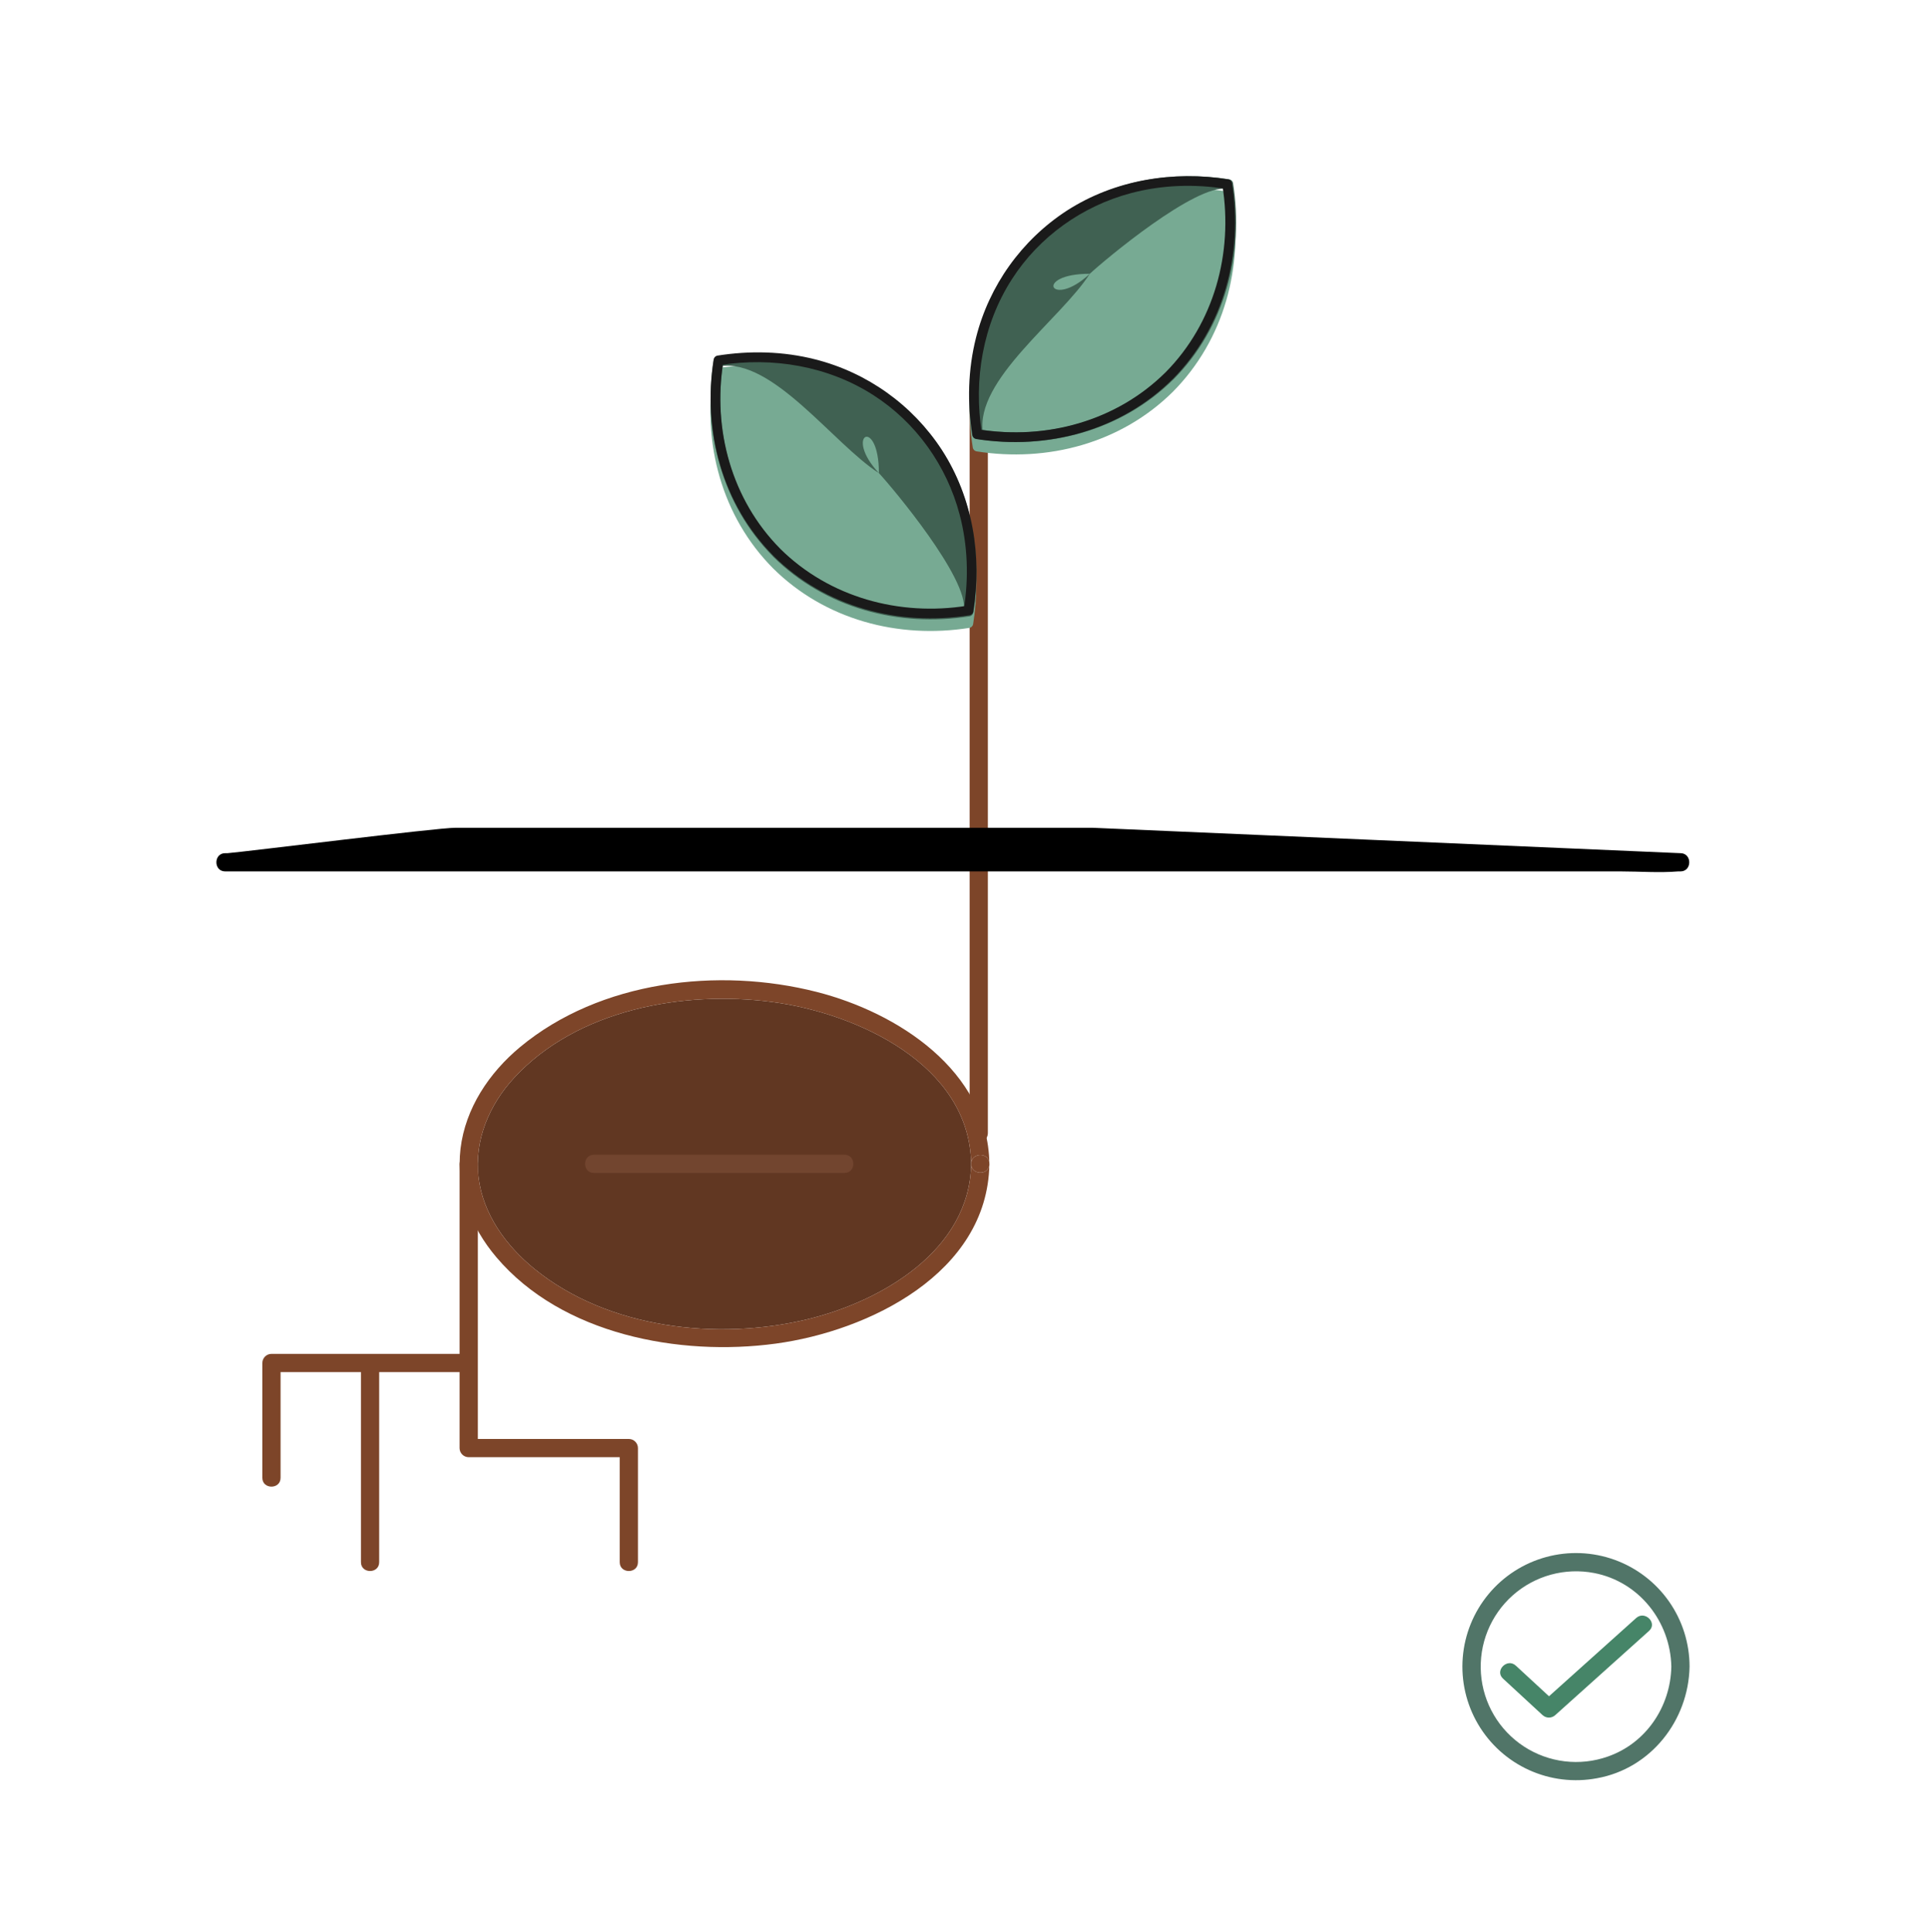<svg width="635" height="636" viewBox="0 0 635 636" fill="none" xmlns="http://www.w3.org/2000/svg">
<g filter="url(#filter0_d_1_553)">
<path d="M325.19 130.13C325.19 128.473 323.847 127.13 322.19 127.13C320.533 127.13 319.19 128.473 319.19 130.13V369.05C319.19 370.707 320.533 372.05 322.19 372.05C323.847 372.05 325.19 370.707 325.19 369.05V130.13Z" fill="#7D4529"/>
</g>
<g filter="url(#filter1_d_1_553)">
<g filter="url(#filter2_d_1_553)">
<path d="M303.176 194.382C287.143 178.193 299.629 192.403 303.176 170.099L292.204 160.116L281.232 150.133C298.626 147.359 255.884 141.474 270.799 151.032C284.847 160.026 282.189 170.552 286.448 186.647C289.128 196.795 307.526 181.873 305.875 192.223L319.199 182.69L315.228 181.251C292.924 184.805 284.642 156.813 268.461 140.78C266.979 139.312 252.996 177.628 254.478 179.096C271.533 196.004 295.73 202.425 319.199 198.684C319.473 198.616 319.722 198.475 319.921 198.276C320.12 198.077 320.261 197.828 320.329 197.555C323.254 179.208 320.16 160.008 309.983 144.28C300.312 129.452 285.414 118.806 268.252 114.461C257.701 111.784 246.732 111.536 236.008 113.245C235.735 113.313 235.486 113.454 235.286 113.653C235.087 113.852 234.945 114.101 234.875 114.374C231.141 137.844 237.57 162.04 254.474 179.092C255.942 180.578 304.644 195.864 303.176 194.382Z" fill="#77AA93"/>
</g>
<path d="M256.844 177.007C240.811 160.818 234.54 137.733 238.087 115.433L236.943 116.566C254.337 113.792 274.411 142.193 289.326 151.752C277.412 138.981 289.326 132.865 289.326 151.752C293.857 156.608 318.929 186.544 317.278 196.893L318.408 195.76C296.103 199.318 273.019 193.041 256.837 177.007C255.355 175.535 253.063 177.827 254.549 179.295C271.605 196.203 295.801 202.624 319.271 198.883C319.544 198.814 319.793 198.673 319.992 198.474C320.19 198.275 320.332 198.026 320.401 197.753C323.325 179.406 320.231 160.207 310.054 144.475C300.383 129.648 285.485 119.004 268.324 114.659C257.773 111.979 246.804 111.735 236.08 113.443C235.807 113.512 235.557 113.653 235.357 113.852C235.158 114.051 235.016 114.3 234.947 114.573C231.223 138.039 237.663 162.239 254.571 179.295C256.01 180.777 258.312 178.496 256.844 177.007Z" fill="#406152"/>
<path d="M256.844 176.647C240.811 160.459 234.54 137.374 238.087 115.073L236.943 116.206C254.337 113.433 272.558 116.501 287.473 126.06C301.521 135.053 311.634 149.267 315.893 165.365C318.577 175.514 318.929 186.184 317.278 196.534L318.408 195.401C296.103 198.958 273.019 192.681 256.837 176.647C255.355 175.176 253.063 177.467 254.549 178.935C271.605 195.843 295.801 202.264 319.271 198.523C319.544 198.454 319.793 198.313 319.992 198.114C320.19 197.915 320.332 197.666 320.401 197.394C323.325 179.047 320.231 159.847 310.054 144.115C300.383 129.288 285.485 118.644 268.324 114.3C257.773 111.62 246.804 111.375 236.08 113.084C235.807 113.152 235.557 113.293 235.357 113.492C235.158 113.691 235.016 113.94 234.947 114.213C231.223 137.679 237.663 161.88 254.571 178.935C256.01 180.417 258.312 178.136 256.844 176.647Z" fill="#1A1A1A"/>
</g>
<g filter="url(#filter3_d_1_553)">
<g filter="url(#filter4_d_1_553)">
<path d="M401.382 72.275C385.193 88.309 399.403 75.822 377.099 72.275L367.116 83.247L357.133 94.22C354.359 76.826 348.474 119.567 358.032 104.652C367.026 90.604 377.552 93.263 393.647 89.003C403.795 86.323 388.873 67.926 399.223 69.577L389.69 56.252L388.251 60.224C391.805 82.528 363.813 90.809 347.78 106.991C346.312 108.473 384.628 122.456 386.096 120.974C403.004 103.918 409.425 79.722 405.684 56.252C405.616 55.979 405.475 55.73 405.276 55.531C405.077 55.332 404.828 55.191 404.554 55.123C386.208 52.198 367.008 55.292 351.28 65.469C336.452 75.14 325.806 90.038 321.461 107.199C318.784 117.751 318.536 128.719 320.245 139.443C320.313 139.716 320.454 139.966 320.653 140.165C320.852 140.365 321.101 140.507 321.374 140.576C344.844 144.311 369.04 137.882 386.092 120.977C387.578 119.51 402.864 70.807 401.382 72.275Z" fill="#77AA93"/>
</g>
<path d="M384.007 118.607C367.818 134.641 344.733 140.911 322.433 137.364L323.566 138.508C320.792 121.115 349.193 101.04 358.752 86.126C345.981 98.04 339.865 86.126 358.752 86.126C363.608 81.595 393.544 56.523 403.893 58.174L402.76 57.044C406.318 79.348 400.041 102.433 384.007 118.614C382.535 120.097 384.827 122.388 386.295 120.902C403.203 103.847 409.624 79.65 405.883 56.181C405.814 55.908 405.673 55.659 405.474 55.46C405.275 55.261 405.026 55.12 404.753 55.051C386.406 52.126 367.207 55.22 351.475 65.397C336.648 75.069 326.004 89.966 321.659 107.128C318.979 117.679 318.735 128.648 320.443 139.372C320.512 139.645 320.653 139.895 320.852 140.094C321.051 140.294 321.3 140.436 321.573 140.505C345.039 144.228 369.239 137.789 386.295 120.881C387.777 119.442 385.496 117.14 384.007 118.607Z" fill="#406152"/>
<path d="M383.647 118.607C367.459 134.641 344.374 140.911 322.073 137.364L323.206 138.508C320.433 121.115 323.501 102.894 333.06 87.979C342.053 73.931 356.267 63.818 372.365 59.559C382.514 56.875 393.184 56.523 403.534 58.174L402.401 57.044C405.958 79.348 399.681 102.433 383.647 118.614C382.176 120.097 384.467 122.388 385.935 120.902C402.843 103.847 409.264 79.65 405.523 56.181C405.454 55.908 405.313 55.659 405.114 55.46C404.915 55.261 404.666 55.12 404.394 55.051C386.047 52.126 366.847 55.22 351.115 65.397C336.288 75.069 325.644 89.966 321.3 107.128C318.62 117.679 318.375 128.648 320.084 139.372C320.152 139.645 320.293 139.895 320.492 140.094C320.691 140.294 320.94 140.436 321.213 140.505C344.679 144.228 368.88 137.789 385.935 120.881C387.417 119.442 385.136 117.14 383.647 118.607Z" fill="#1A1A1A"/>
</g>
<g filter="url(#filter5_d_1_553)">
<path d="M74.13 282.87H533.63C539.81 282.87 546.23 283.38 552.39 282.87C552.65 282.87 552.92 282.87 553.18 282.87C557.04 282.87 557.05 276.87 553.18 276.87L359.5 268.5H150C143.82 268.5 81.08 276.37 74.92 276.87C74.657 276.885 74.393 276.885 74.13 276.87C70.27 276.87 70.26 282.87 74.13 282.87Z" fill="black"/>
</g>
<g filter="url(#filter6_d_1_553)">
<path d="M265.78 430.31C290.213 424.422 319.283 407.52 319.69 379.165C319.211 346.391 281.913 329.469 254.09 325.84C224.93 321.99 189.95 328.33 169.23 350.84C161.07 359.69 156.08 371.39 157.54 383.56C159 395.73 166.63 406.16 175.94 413.73C200.18 433.43 236.18 437.44 265.78 430.31Z" fill="#613722"/>
<path fill-rule="evenodd" clip-rule="evenodd" d="M325.686 378.912C325.688 378.988 325.689 379.064 325.69 379.14C325.689 379.217 325.688 379.294 325.686 379.37C325.69 379.295 325.691 379.218 325.69 379.14C325.691 379.062 325.69 378.985 325.686 378.909C325.121 348.444 295.483 329.323 268.83 322.54C236.49 314.3 197.5 318.85 171.21 340.69C161.03 349.16 153.21 360.81 151.6 374.16C150.05 387.31 154.96 399.94 163.41 409.89C185 435.37 223.69 442.59 255.29 438.33C286.074 434.179 325.023 415.102 325.686 379.37M325.686 378.909C325.509 375.272 319.749 375.348 319.69 379.14L319.69 379.165C319.211 346.391 281.913 329.469 254.09 325.84C224.93 321.99 189.95 328.33 169.23 350.84C161.07 359.69 156.08 371.39 157.54 383.56C159 395.73 166.63 406.16 175.94 413.73C200.18 433.43 236.18 437.44 265.78 430.31C290.213 424.422 319.283 407.52 319.69 379.165L319.69 379.19C319.746 382.752 325.023 382.984 325.633 379.818M325.686 378.912L325.686 378.909Z" fill="#7D4529"/>
<path d="M319.69 379.165L319.69 379.19C319.746 382.752 325.023 382.984 325.633 379.818C325.661 379.676 325.679 379.527 325.686 379.37C325.688 379.294 325.689 379.217 325.69 379.14C325.689 379.064 325.688 378.988 325.686 378.912L325.686 378.909C325.509 375.272 319.749 375.348 319.69 379.14L319.69 379.165Z" fill="#7D4529"/>
</g>
<g filter="url(#filter7_d_1_553)">
<path d="M278 376.14H195.5C191.64 376.14 191.64 382.14 195.5 382.14H278C281.86 382.14 281.87 376.14 278 376.14H195.5C191.64 376.14 191.64 382.14 195.5 382.14H278C281.87 382.14 281.88 376.14 278 376.14Z" fill="#72452F"/>
</g>
<g filter="url(#filter8_d_1_553)">
<path d="M151.29 379.14V472.71C151.29 473.506 151.606 474.269 152.169 474.831C152.731 475.394 153.494 475.71 154.29 475.71H207L204 472.71V510.28C204 514.14 210 514.15 210 510.28V472.71C210 471.914 209.684 471.151 209.121 470.589C208.559 470.026 207.796 469.71 207 469.71H154.3L157.3 472.71V379.14C157.3 375.28 151.3 375.27 151.3 379.14H151.29Z" fill="#7D4529"/>
</g>
<g filter="url(#filter9_d_1_553)">
<path d="M92.36 482.5V444.7L89.36 447.7H154.29C158.15 447.7 158.15 441.7 154.29 441.7H89.36C88.564 441.7 87.801 442.016 87.239 442.579C86.676 443.141 86.36 443.904 86.36 444.7V482.5C86.36 486.36 92.36 486.37 92.36 482.5Z" fill="#7D4529"/>
</g>
<g filter="url(#filter10_d_1_553)">
<path d="M124.82 510.28V444.71C124.82 440.85 118.82 440.84 118.82 444.71V510.28C118.82 514.14 124.82 514.15 124.82 510.28Z" fill="#7D4529"/>
</g>
<g filter="url(#filter11_d_1_553)">
<path d="M556.18 544.67C556.183 536.978 553.814 529.472 549.396 523.176C544.977 516.88 538.724 512.099 531.49 509.487C524.255 506.874 516.391 506.557 508.969 508.577C501.547 510.597 494.929 514.858 490.017 520.777C485.105 526.696 482.138 533.986 481.521 541.653C480.903 549.321 482.666 556.992 486.568 563.62C490.469 570.249 496.321 575.513 503.324 578.695C510.327 581.877 518.141 582.822 525.7 581.4C543.42 578.22 555.83 562.4 556.18 544.67C556.26 540.81 550.26 540.81 550.18 544.67C549.92 557.83 541.85 569.89 529.24 574.27C524.691 575.871 519.835 576.403 515.048 575.823C510.26 575.244 505.671 573.57 501.635 570.93C497.6 568.29 494.226 564.756 491.777 560.602C489.328 556.448 487.869 551.785 487.514 546.976C487.158 542.167 487.915 537.341 489.726 532.871C491.537 528.402 494.354 524.41 497.957 521.205C501.56 518.001 505.853 515.669 510.503 514.392C515.153 513.114 520.035 512.926 524.77 513.84C539.57 516.69 549.89 529.84 550.18 544.67C550.26 548.5 556.26 548.5 556.18 544.67Z" fill="#517568"/>
</g>
<g filter="url(#filter12_d_1_553)">
<path d="M494.76 548.59L507.76 560.59C508.333 561.131 509.092 561.432 509.88 561.432C510.668 561.432 511.427 561.131 512 560.59L542.85 532.89C545.73 530.31 541.48 526.07 538.61 528.65L507.76 556.34H512L499 544.34C496.17 541.72 491.92 545.95 494.76 548.59Z" fill="#468568"/>
</g>
<defs>
<filter id="filter0_d_1_553" x="315.19" y="127.13" width="14" height="252.92" filterUnits="userSpaceOnUse" color-interpolation-filters="sRGB">
<feFlood flood-opacity="0" result="BackgroundImageFix"/>
<feColorMatrix in="SourceAlpha" type="matrix" values="0 0 0 0 0 0 0 0 0 0 0 0 0 0 0 0 0 0 127 0" result="hardAlpha"/>
<feOffset dy="4"/>
<feGaussianBlur stdDeviation="2"/>
<feComposite in2="hardAlpha" operator="out"/>
<feColorMatrix type="matrix" values="0 0 0 0 0 0 0 0 0 0 0 0 0 0 0 0 0 0 0.25 0"/>
<feBlend mode="normal" in2="BackgroundImageFix" result="effect1_dropShadow_1_553"/>
<feBlend mode="normal" in="SourceGraphic" in2="effect1_dropShadow_1_553" result="shape"/>
</filter>
<filter id="filter1_d_1_553" x="229.848" y="112" width="95.603" height="95.914" filterUnits="userSpaceOnUse" color-interpolation-filters="sRGB">
<feFlood flood-opacity="0" result="BackgroundImageFix"/>
<feColorMatrix in="SourceAlpha" type="matrix" values="0 0 0 0 0 0 0 0 0 0 0 0 0 0 0 0 0 0 127 0" result="hardAlpha"/>
<feOffset dy="4"/>
<feGaussianBlur stdDeviation="2"/>
<feComposite in2="hardAlpha" operator="out"/>
<feColorMatrix type="matrix" values="0 0 0 0 0 0 0 0 0 0 0 0 0 0 0 0 0 0 0.25 0"/>
<feBlend mode="normal" in2="BackgroundImageFix" result="effect1_dropShadow_1_553"/>
<feBlend mode="normal" in="SourceGraphic" in2="effect1_dropShadow_1_553" result="shape"/>
</filter>
<filter id="filter2_d_1_553" x="229.848" y="112.162" width="95.532" height="95.553" filterUnits="userSpaceOnUse" color-interpolation-filters="sRGB">
<feFlood flood-opacity="0" result="BackgroundImageFix"/>
<feColorMatrix in="SourceAlpha" type="matrix" values="0 0 0 0 0 0 0 0 0 0 0 0 0 0 0 0 0 0 127 0" result="hardAlpha"/>
<feOffset dy="4"/>
<feGaussianBlur stdDeviation="2"/>
<feComposite in2="hardAlpha" operator="out"/>
<feColorMatrix type="matrix" values="0 0 0 0 0 0 0 0 0 0 0 0 0 0 0 0 0 0 0.25 0"/>
<feBlend mode="normal" in2="BackgroundImageFix" result="effect1_dropShadow_1_553"/>
<feBlend mode="normal" in="SourceGraphic" in2="effect1_dropShadow_1_553" result="shape"/>
</filter>
<filter id="filter3_d_1_553" x="315" y="54" width="95.914" height="95.603" filterUnits="userSpaceOnUse" color-interpolation-filters="sRGB">
<feFlood flood-opacity="0" result="BackgroundImageFix"/>
<feColorMatrix in="SourceAlpha" type="matrix" values="0 0 0 0 0 0 0 0 0 0 0 0 0 0 0 0 0 0 127 0" result="hardAlpha"/>
<feOffset dy="4"/>
<feGaussianBlur stdDeviation="2"/>
<feComposite in2="hardAlpha" operator="out"/>
<feColorMatrix type="matrix" values="0 0 0 0 0 0 0 0 0 0 0 0 0 0 0 0 0 0 0.25 0"/>
<feBlend mode="normal" in2="BackgroundImageFix" result="effect1_dropShadow_1_553"/>
<feBlend mode="normal" in="SourceGraphic" in2="effect1_dropShadow_1_553" result="shape"/>
</filter>
<filter id="filter4_d_1_553" x="315.162" y="54.071" width="95.553" height="95.532" filterUnits="userSpaceOnUse" color-interpolation-filters="sRGB">
<feFlood flood-opacity="0" result="BackgroundImageFix"/>
<feColorMatrix in="SourceAlpha" type="matrix" values="0 0 0 0 0 0 0 0 0 0 0 0 0 0 0 0 0 0 127 0" result="hardAlpha"/>
<feOffset dy="4"/>
<feGaussianBlur stdDeviation="2"/>
<feComposite in2="hardAlpha" operator="out"/>
<feColorMatrix type="matrix" values="0 0 0 0 0 0 0 0 0 0 0 0 0 0 0 0 0 0 0.25 0"/>
<feBlend mode="normal" in2="BackgroundImageFix" result="effect1_dropShadow_1_553"/>
<feBlend mode="normal" in="SourceGraphic" in2="effect1_dropShadow_1_553" result="shape"/>
</filter>
<filter id="filter5_d_1_553" x="67.231" y="268.5" width="492.847" height="22.597" filterUnits="userSpaceOnUse" color-interpolation-filters="sRGB">
<feFlood flood-opacity="0" result="BackgroundImageFix"/>
<feColorMatrix in="SourceAlpha" type="matrix" values="0 0 0 0 0 0 0 0 0 0 0 0 0 0 0 0 0 0 127 0" result="hardAlpha"/>
<feOffset dy="4"/>
<feGaussianBlur stdDeviation="2"/>
<feComposite in2="hardAlpha" operator="out"/>
<feColorMatrix type="matrix" values="0 0 0 0 0 0 0 0 0 0 0 0 0 0 0 0 0 0 0.25 0"/>
<feBlend mode="normal" in2="BackgroundImageFix" result="effect1_dropShadow_1_553"/>
<feBlend mode="normal" in="SourceGraphic" in2="effect1_dropShadow_1_553" result="shape"/>
</filter>
<filter id="filter6_d_1_553" x="147.316" y="318.697" width="182.375" height="128.778" filterUnits="userSpaceOnUse" color-interpolation-filters="sRGB">
<feFlood flood-opacity="0" result="BackgroundImageFix"/>
<feColorMatrix in="SourceAlpha" type="matrix" values="0 0 0 0 0 0 0 0 0 0 0 0 0 0 0 0 0 0 127 0" result="hardAlpha"/>
<feOffset dy="4"/>
<feGaussianBlur stdDeviation="2"/>
<feComposite in2="hardAlpha" operator="out"/>
<feColorMatrix type="matrix" values="0 0 0 0 0 0 0 0 0 0 0 0 0 0 0 0 0 0 0.25 0"/>
<feBlend mode="normal" in2="BackgroundImageFix" result="effect1_dropShadow_1_553"/>
<feBlend mode="normal" in="SourceGraphic" in2="effect1_dropShadow_1_553" result="shape"/>
</filter>
<filter id="filter7_d_1_553" x="188.605" y="376.14" width="96.301" height="14" filterUnits="userSpaceOnUse" color-interpolation-filters="sRGB">
<feFlood flood-opacity="0" result="BackgroundImageFix"/>
<feColorMatrix in="SourceAlpha" type="matrix" values="0 0 0 0 0 0 0 0 0 0 0 0 0 0 0 0 0 0 127 0" result="hardAlpha"/>
<feOffset dy="4"/>
<feGaussianBlur stdDeviation="2"/>
<feComposite in2="hardAlpha" operator="out"/>
<feColorMatrix type="matrix" values="0 0 0 0 0 0 0 0 0 0 0 0 0 0 0 0 0 0 0.25 0"/>
<feBlend mode="normal" in2="BackgroundImageFix" result="effect1_dropShadow_1_553"/>
<feBlend mode="normal" in="SourceGraphic" in2="effect1_dropShadow_1_553" result="shape"/>
</filter>
<filter id="filter8_d_1_553" x="147.29" y="376.241" width="66.71" height="144.938" filterUnits="userSpaceOnUse" color-interpolation-filters="sRGB">
<feFlood flood-opacity="0" result="BackgroundImageFix"/>
<feColorMatrix in="SourceAlpha" type="matrix" values="0 0 0 0 0 0 0 0 0 0 0 0 0 0 0 0 0 0 127 0" result="hardAlpha"/>
<feOffset dy="4"/>
<feGaussianBlur stdDeviation="2"/>
<feComposite in2="hardAlpha" operator="out"/>
<feColorMatrix type="matrix" values="0 0 0 0 0 0 0 0 0 0 0 0 0 0 0 0 0 0 0.25 0"/>
<feBlend mode="normal" in2="BackgroundImageFix" result="effect1_dropShadow_1_553"/>
<feBlend mode="normal" in="SourceGraphic" in2="effect1_dropShadow_1_553" result="shape"/>
</filter>
<filter id="filter9_d_1_553" x="82.36" y="441.7" width="78.825" height="51.699" filterUnits="userSpaceOnUse" color-interpolation-filters="sRGB">
<feFlood flood-opacity="0" result="BackgroundImageFix"/>
<feColorMatrix in="SourceAlpha" type="matrix" values="0 0 0 0 0 0 0 0 0 0 0 0 0 0 0 0 0 0 127 0" result="hardAlpha"/>
<feOffset dy="4"/>
<feGaussianBlur stdDeviation="2"/>
<feComposite in2="hardAlpha" operator="out"/>
<feColorMatrix type="matrix" values="0 0 0 0 0 0 0 0 0 0 0 0 0 0 0 0 0 0 0.25 0"/>
<feBlend mode="normal" in2="BackgroundImageFix" result="effect1_dropShadow_1_553"/>
<feBlend mode="normal" in="SourceGraphic" in2="effect1_dropShadow_1_553" result="shape"/>
</filter>
<filter id="filter10_d_1_553" x="114.82" y="441.811" width="14" height="79.368" filterUnits="userSpaceOnUse" color-interpolation-filters="sRGB">
<feFlood flood-opacity="0" result="BackgroundImageFix"/>
<feColorMatrix in="SourceAlpha" type="matrix" values="0 0 0 0 0 0 0 0 0 0 0 0 0 0 0 0 0 0 127 0" result="hardAlpha"/>
<feOffset dy="4"/>
<feGaussianBlur stdDeviation="2"/>
<feComposite in2="hardAlpha" operator="out"/>
<feColorMatrix type="matrix" values="0 0 0 0 0 0 0 0 0 0 0 0 0 0 0 0 0 0 0.25 0"/>
<feBlend mode="normal" in2="BackgroundImageFix" result="effect1_dropShadow_1_553"/>
<feBlend mode="normal" in="SourceGraphic" in2="effect1_dropShadow_1_553" result="shape"/>
</filter>
<filter id="filter11_d_1_553" x="477.4" y="507.264" width="82.781" height="82.78" filterUnits="userSpaceOnUse" color-interpolation-filters="sRGB">
<feFlood flood-opacity="0" result="BackgroundImageFix"/>
<feColorMatrix in="SourceAlpha" type="matrix" values="0 0 0 0 0 0 0 0 0 0 0 0 0 0 0 0 0 0 127 0" result="hardAlpha"/>
<feOffset dy="4"/>
<feGaussianBlur stdDeviation="2"/>
<feComposite in2="hardAlpha" operator="out"/>
<feColorMatrix type="matrix" values="0 0 0 0 0 0 0 0 0 0 0 0 0 0 0 0 0 0 0.25 0"/>
<feBlend mode="normal" in2="BackgroundImageFix" result="effect1_dropShadow_1_553"/>
<feBlend mode="normal" in="SourceGraphic" in2="effect1_dropShadow_1_553" result="shape"/>
</filter>
<filter id="filter12_d_1_553" x="489.822" y="527.847" width="57.988" height="41.585" filterUnits="userSpaceOnUse" color-interpolation-filters="sRGB">
<feFlood flood-opacity="0" result="BackgroundImageFix"/>
<feColorMatrix in="SourceAlpha" type="matrix" values="0 0 0 0 0 0 0 0 0 0 0 0 0 0 0 0 0 0 127 0" result="hardAlpha"/>
<feOffset dy="4"/>
<feGaussianBlur stdDeviation="2"/>
<feComposite in2="hardAlpha" operator="out"/>
<feColorMatrix type="matrix" values="0 0 0 0 0 0 0 0 0 0 0 0 0 0 0 0 0 0 0.25 0"/>
<feBlend mode="normal" in2="BackgroundImageFix" result="effect1_dropShadow_1_553"/>
<feBlend mode="normal" in="SourceGraphic" in2="effect1_dropShadow_1_553" result="shape"/>
</filter>
</defs>
</svg>
